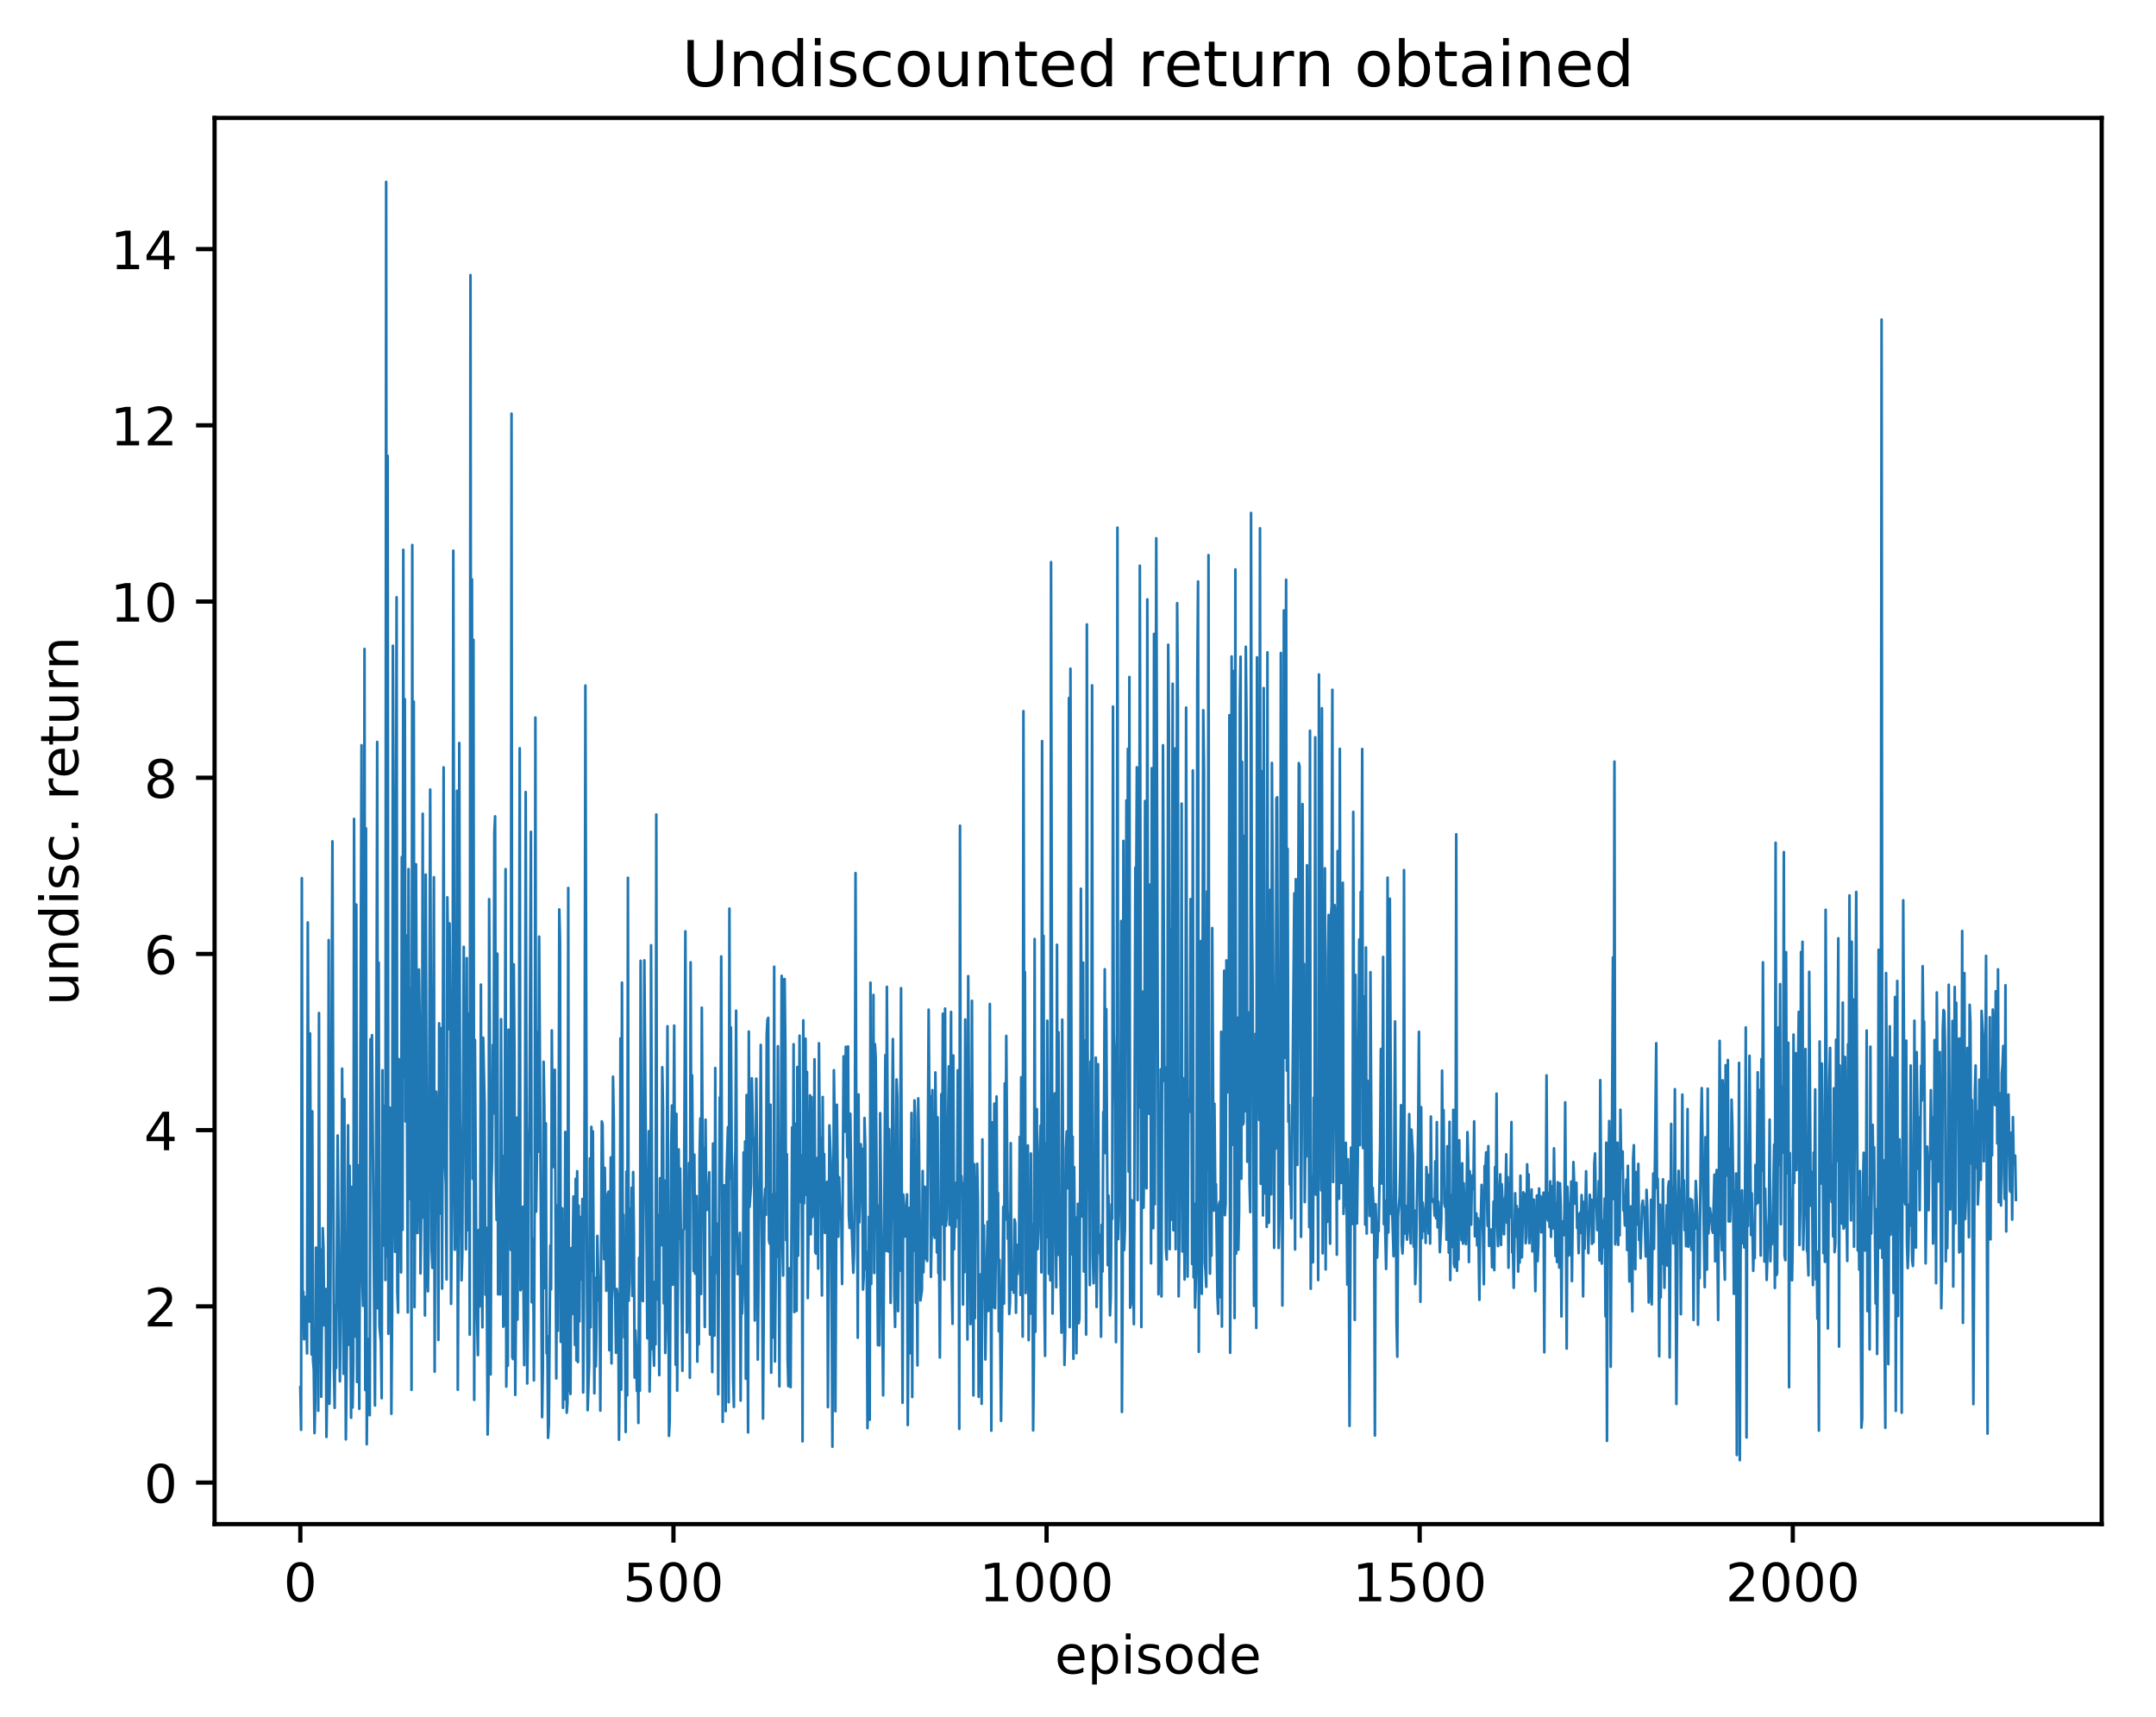 <?xml version="1.0" encoding="utf-8" standalone="no"?>
<!DOCTYPE svg PUBLIC "-//W3C//DTD SVG 1.1//EN"
  "http://www.w3.org/Graphics/SVG/1.1/DTD/svg11.dtd">
<!-- Created with matplotlib (http://matplotlib.org/) -->
<svg height="325pt" version="1.1" viewBox="0 0 408 325" width="408pt" xmlns="http://www.w3.org/2000/svg" xmlns:xlink="http://www.w3.org/1999/xlink">
 <defs>
  <style type="text/css">
*{stroke-linecap:butt;stroke-linejoin:round;}
  </style>
 </defs>
 <g id="figure_1">
  <g id="patch_1">
   <path d="M 0 325.986 
L 408.423 325.986 
L 408.423 0 
L 0 0 
z
" style="fill:#ffffff;"/>
  </g>
  <g id="axes_1">
   <g id="patch_2">
    <path d="M 40.603 288.43 
L 397.723 288.43 
L 397.723 22.318 
L 40.603 22.318 
z
" style="fill:#ffffff;"/>
   </g>
   <g id="matplotlib.axis_1">
    <g id="xtick_1">
     <g id="line2d_1">
      <defs>
       <path d="M 0 0 
L 0 3.5 
" id="m1cfd07c040" style="stroke:#000000;stroke-width:0.8;"/>
      </defs>
      <g>
       <use style="stroke:#000000;stroke-width:0.8;" x="56.836" xlink:href="#m1cfd07c040" y="288.43"/>
      </g>
     </g>
     <g id="text_1">
      <!-- 0 -->
      <defs>
       <path d="M 31.781 66.406 
Q 24.172 66.406 20.328 58.906 
Q 16.5 51.422 16.5 36.375 
Q 16.5 21.391 20.328 13.891 
Q 24.172 6.391 31.781 6.391 
Q 39.453 6.391 43.281 13.891 
Q 47.125 21.391 47.125 36.375 
Q 47.125 51.422 43.281 58.906 
Q 39.453 66.406 31.781 66.406 
z
M 31.781 74.219 
Q 44.047 74.219 50.516 64.516 
Q 56.984 54.828 56.984 36.375 
Q 56.984 17.969 50.516 8.266 
Q 44.047 -1.422 31.781 -1.422 
Q 19.531 -1.422 13.062 8.266 
Q 6.594 17.969 6.594 36.375 
Q 6.594 54.828 13.062 64.516 
Q 19.531 74.219 31.781 74.219 
z
" id="DejaVuSans-30"/>
      </defs>
      <g transform="translate(53.655 303.029)scale(0.1 -0.1)">
       <use xlink:href="#DejaVuSans-30"/>
      </g>
     </g>
    </g>
    <g id="xtick_2">
     <g id="line2d_2">
      <g>
       <use style="stroke:#000000;stroke-width:0.8;" x="127.444" xlink:href="#m1cfd07c040" y="288.43"/>
      </g>
     </g>
     <g id="text_2">
      <!-- 500 -->
      <defs>
       <path d="M 10.797 72.906 
L 49.516 72.906 
L 49.516 64.594 
L 19.828 64.594 
L 19.828 46.734 
Q 21.969 47.469 24.109 47.828 
Q 26.266 48.188 28.422 48.188 
Q 40.625 48.188 47.75 41.5 
Q 54.891 34.812 54.891 23.391 
Q 54.891 11.625 47.562 5.094 
Q 40.234 -1.422 26.906 -1.422 
Q 22.312 -1.422 17.547 -0.641 
Q 12.797 0.141 7.719 1.703 
L 7.719 11.625 
Q 12.109 9.234 16.797 8.062 
Q 21.484 6.891 26.703 6.891 
Q 35.156 6.891 40.078 11.328 
Q 45.016 15.766 45.016 23.391 
Q 45.016 31 40.078 35.438 
Q 35.156 39.891 26.703 39.891 
Q 22.75 39.891 18.812 39.016 
Q 14.891 38.141 10.797 36.281 
z
" id="DejaVuSans-35"/>
      </defs>
      <g transform="translate(117.9 303.029)scale(0.1 -0.1)">
       <use xlink:href="#DejaVuSans-35"/>
       <use x="63.623" xlink:href="#DejaVuSans-30"/>
       <use x="127.246" xlink:href="#DejaVuSans-30"/>
      </g>
     </g>
    </g>
    <g id="xtick_3">
     <g id="line2d_3">
      <g>
       <use style="stroke:#000000;stroke-width:0.8;" x="198.051" xlink:href="#m1cfd07c040" y="288.43"/>
      </g>
     </g>
     <g id="text_3">
      <!-- 1000 -->
      <defs>
       <path d="M 12.406 8.297 
L 28.516 8.297 
L 28.516 63.922 
L 10.984 60.406 
L 10.984 69.391 
L 28.422 72.906 
L 38.281 72.906 
L 38.281 8.297 
L 54.391 8.297 
L 54.391 0 
L 12.406 0 
z
" id="DejaVuSans-31"/>
      </defs>
      <g transform="translate(185.326 303.029)scale(0.1 -0.1)">
       <use xlink:href="#DejaVuSans-31"/>
       <use x="63.623" xlink:href="#DejaVuSans-30"/>
       <use x="127.246" xlink:href="#DejaVuSans-30"/>
       <use x="190.869" xlink:href="#DejaVuSans-30"/>
      </g>
     </g>
    </g>
    <g id="xtick_4">
     <g id="line2d_4">
      <g>
       <use style="stroke:#000000;stroke-width:0.8;" x="268.659" xlink:href="#m1cfd07c040" y="288.43"/>
      </g>
     </g>
     <g id="text_4">
      <!-- 1500 -->
      <g transform="translate(255.934 303.029)scale(0.1 -0.1)">
       <use xlink:href="#DejaVuSans-31"/>
       <use x="63.623" xlink:href="#DejaVuSans-35"/>
       <use x="127.246" xlink:href="#DejaVuSans-30"/>
       <use x="190.869" xlink:href="#DejaVuSans-30"/>
      </g>
     </g>
    </g>
    <g id="xtick_5">
     <g id="line2d_5">
      <g>
       <use style="stroke:#000000;stroke-width:0.8;" x="339.267" xlink:href="#m1cfd07c040" y="288.43"/>
      </g>
     </g>
     <g id="text_5">
      <!-- 2000 -->
      <defs>
       <path d="M 19.188 8.297 
L 53.609 8.297 
L 53.609 0 
L 7.328 0 
L 7.328 8.297 
Q 12.938 14.109 22.625 23.891 
Q 32.328 33.688 34.812 36.531 
Q 39.547 41.844 41.422 45.531 
Q 43.312 49.219 43.312 52.781 
Q 43.312 58.594 39.234 62.25 
Q 35.156 65.922 28.609 65.922 
Q 23.969 65.922 18.812 64.312 
Q 13.672 62.703 7.812 59.422 
L 7.812 69.391 
Q 13.766 71.781 18.938 73 
Q 24.125 74.219 28.422 74.219 
Q 39.75 74.219 46.484 68.547 
Q 53.219 62.891 53.219 53.422 
Q 53.219 48.922 51.531 44.891 
Q 49.859 40.875 45.406 35.406 
Q 44.188 33.984 37.641 27.219 
Q 31.109 20.453 19.188 8.297 
z
" id="DejaVuSans-32"/>
      </defs>
      <g transform="translate(326.542 303.029)scale(0.1 -0.1)">
       <use xlink:href="#DejaVuSans-32"/>
       <use x="63.623" xlink:href="#DejaVuSans-30"/>
       <use x="127.246" xlink:href="#DejaVuSans-30"/>
       <use x="190.869" xlink:href="#DejaVuSans-30"/>
      </g>
     </g>
    </g>
    <g id="text_6">
     <!-- episode -->
     <defs>
      <path d="M 56.203 29.594 
L 56.203 25.203 
L 14.891 25.203 
Q 15.484 15.922 20.484 11.062 
Q 25.484 6.203 34.422 6.203 
Q 39.594 6.203 44.453 7.469 
Q 49.312 8.734 54.109 11.281 
L 54.109 2.781 
Q 49.266 0.734 44.188 -0.344 
Q 39.109 -1.422 33.891 -1.422 
Q 20.797 -1.422 13.156 6.188 
Q 5.516 13.812 5.516 26.812 
Q 5.516 40.234 12.766 48.109 
Q 20.016 56 32.328 56 
Q 43.359 56 49.781 48.891 
Q 56.203 41.797 56.203 29.594 
z
M 47.219 32.234 
Q 47.125 39.594 43.094 43.984 
Q 39.062 48.391 32.422 48.391 
Q 24.906 48.391 20.391 44.141 
Q 15.875 39.891 15.188 32.172 
z
" id="DejaVuSans-65"/>
      <path d="M 18.109 8.203 
L 18.109 -20.797 
L 9.078 -20.797 
L 9.078 54.688 
L 18.109 54.688 
L 18.109 46.391 
Q 20.953 51.266 25.266 53.625 
Q 29.594 56 35.594 56 
Q 45.562 56 51.781 48.094 
Q 58.016 40.188 58.016 27.297 
Q 58.016 14.406 51.781 6.484 
Q 45.562 -1.422 35.594 -1.422 
Q 29.594 -1.422 25.266 0.953 
Q 20.953 3.328 18.109 8.203 
z
M 48.688 27.297 
Q 48.688 37.203 44.609 42.844 
Q 40.531 48.484 33.406 48.484 
Q 26.266 48.484 22.188 42.844 
Q 18.109 37.203 18.109 27.297 
Q 18.109 17.391 22.188 11.75 
Q 26.266 6.109 33.406 6.109 
Q 40.531 6.109 44.609 11.75 
Q 48.688 17.391 48.688 27.297 
z
" id="DejaVuSans-70"/>
      <path d="M 9.422 54.688 
L 18.406 54.688 
L 18.406 0 
L 9.422 0 
z
M 9.422 75.984 
L 18.406 75.984 
L 18.406 64.594 
L 9.422 64.594 
z
" id="DejaVuSans-69"/>
      <path d="M 44.281 53.078 
L 44.281 44.578 
Q 40.484 46.531 36.375 47.5 
Q 32.281 48.484 27.875 48.484 
Q 21.188 48.484 17.844 46.438 
Q 14.5 44.391 14.5 40.281 
Q 14.5 37.156 16.891 35.375 
Q 19.281 33.594 26.516 31.984 
L 29.594 31.297 
Q 39.156 29.25 43.188 25.516 
Q 47.219 21.781 47.219 15.094 
Q 47.219 7.469 41.188 3.016 
Q 35.156 -1.422 24.609 -1.422 
Q 20.219 -1.422 15.453 -0.562 
Q 10.688 0.297 5.422 2 
L 5.422 11.281 
Q 10.406 8.688 15.234 7.391 
Q 20.062 6.109 24.812 6.109 
Q 31.156 6.109 34.562 8.281 
Q 37.984 10.453 37.984 14.406 
Q 37.984 18.062 35.516 20.016 
Q 33.062 21.969 24.703 23.781 
L 21.578 24.516 
Q 13.234 26.266 9.516 29.906 
Q 5.812 33.547 5.812 39.891 
Q 5.812 47.609 11.281 51.797 
Q 16.75 56 26.812 56 
Q 31.781 56 36.172 55.266 
Q 40.578 54.547 44.281 53.078 
z
" id="DejaVuSans-73"/>
      <path d="M 30.609 48.391 
Q 23.391 48.391 19.188 42.75 
Q 14.984 37.109 14.984 27.297 
Q 14.984 17.484 19.156 11.844 
Q 23.344 6.203 30.609 6.203 
Q 37.797 6.203 41.984 11.859 
Q 46.188 17.531 46.188 27.297 
Q 46.188 37.016 41.984 42.703 
Q 37.797 48.391 30.609 48.391 
z
M 30.609 56 
Q 42.328 56 49.016 48.375 
Q 55.719 40.766 55.719 27.297 
Q 55.719 13.875 49.016 6.219 
Q 42.328 -1.422 30.609 -1.422 
Q 18.844 -1.422 12.172 6.219 
Q 5.516 13.875 5.516 27.297 
Q 5.516 40.766 12.172 48.375 
Q 18.844 56 30.609 56 
z
" id="DejaVuSans-6f"/>
      <path d="M 45.406 46.391 
L 45.406 75.984 
L 54.391 75.984 
L 54.391 0 
L 45.406 0 
L 45.406 8.203 
Q 42.578 3.328 38.25 0.953 
Q 33.938 -1.422 27.875 -1.422 
Q 17.969 -1.422 11.734 6.484 
Q 5.516 14.406 5.516 27.297 
Q 5.516 40.188 11.734 48.094 
Q 17.969 56 27.875 56 
Q 33.938 56 38.25 53.625 
Q 42.578 51.266 45.406 46.391 
z
M 14.797 27.297 
Q 14.797 17.391 18.875 11.75 
Q 22.953 6.109 30.078 6.109 
Q 37.203 6.109 41.297 11.75 
Q 45.406 17.391 45.406 27.297 
Q 45.406 37.203 41.297 42.844 
Q 37.203 48.484 30.078 48.484 
Q 22.953 48.484 18.875 42.844 
Q 14.797 37.203 14.797 27.297 
z
" id="DejaVuSans-64"/>
     </defs>
     <g transform="translate(199.608 316.707)scale(0.1 -0.1)">
      <use xlink:href="#DejaVuSans-65"/>
      <use x="61.523" xlink:href="#DejaVuSans-70"/>
      <use x="125" xlink:href="#DejaVuSans-69"/>
      <use x="152.783" xlink:href="#DejaVuSans-73"/>
      <use x="204.883" xlink:href="#DejaVuSans-6f"/>
      <use x="266.064" xlink:href="#DejaVuSans-64"/>
      <use x="329.541" xlink:href="#DejaVuSans-65"/>
     </g>
    </g>
   </g>
   <g id="matplotlib.axis_2">
    <g id="ytick_1">
     <g id="line2d_6">
      <defs>
       <path d="M 0 0 
L -3.5 0 
" id="m269fc527c3" style="stroke:#000000;stroke-width:0.8;"/>
      </defs>
      <g>
       <use style="stroke:#000000;stroke-width:0.8;" x="40.603" xlink:href="#m269fc527c3" y="280.567"/>
      </g>
     </g>
     <g id="text_7">
      <!-- 0 -->
      <g transform="translate(27.241 284.366)scale(0.1 -0.1)">
       <use xlink:href="#DejaVuSans-30"/>
      </g>
     </g>
    </g>
    <g id="ytick_2">
     <g id="line2d_7">
      <g>
       <use style="stroke:#000000;stroke-width:0.8;" x="40.603" xlink:href="#m269fc527c3" y="247.221"/>
      </g>
     </g>
     <g id="text_8">
      <!-- 2 -->
      <g transform="translate(27.241 251.02)scale(0.1 -0.1)">
       <use xlink:href="#DejaVuSans-32"/>
      </g>
     </g>
    </g>
    <g id="ytick_3">
     <g id="line2d_8">
      <g>
       <use style="stroke:#000000;stroke-width:0.8;" x="40.603" xlink:href="#m269fc527c3" y="213.875"/>
      </g>
     </g>
     <g id="text_9">
      <!-- 4 -->
      <defs>
       <path d="M 37.797 64.312 
L 12.891 25.391 
L 37.797 25.391 
z
M 35.203 72.906 
L 47.609 72.906 
L 47.609 25.391 
L 58.016 25.391 
L 58.016 17.188 
L 47.609 17.188 
L 47.609 0 
L 37.797 0 
L 37.797 17.188 
L 4.891 17.188 
L 4.891 26.703 
z
" id="DejaVuSans-34"/>
      </defs>
      <g transform="translate(27.241 217.674)scale(0.1 -0.1)">
       <use xlink:href="#DejaVuSans-34"/>
      </g>
     </g>
    </g>
    <g id="ytick_4">
     <g id="line2d_9">
      <g>
       <use style="stroke:#000000;stroke-width:0.8;" x="40.603" xlink:href="#m269fc527c3" y="180.529"/>
      </g>
     </g>
     <g id="text_10">
      <!-- 6 -->
      <defs>
       <path d="M 33.016 40.375 
Q 26.375 40.375 22.484 35.828 
Q 18.609 31.297 18.609 23.391 
Q 18.609 15.531 22.484 10.953 
Q 26.375 6.391 33.016 6.391 
Q 39.656 6.391 43.531 10.953 
Q 47.406 15.531 47.406 23.391 
Q 47.406 31.297 43.531 35.828 
Q 39.656 40.375 33.016 40.375 
z
M 52.594 71.297 
L 52.594 62.312 
Q 48.875 64.062 45.094 64.984 
Q 41.312 65.922 37.594 65.922 
Q 27.828 65.922 22.672 59.328 
Q 17.531 52.734 16.797 39.406 
Q 19.672 43.656 24.016 45.922 
Q 28.375 48.188 33.594 48.188 
Q 44.578 48.188 50.953 41.516 
Q 57.328 34.859 57.328 23.391 
Q 57.328 12.156 50.688 5.359 
Q 44.047 -1.422 33.016 -1.422 
Q 20.359 -1.422 13.672 8.266 
Q 6.984 17.969 6.984 36.375 
Q 6.984 53.656 15.188 63.938 
Q 23.391 74.219 37.203 74.219 
Q 40.922 74.219 44.703 73.484 
Q 48.484 72.75 52.594 71.297 
z
" id="DejaVuSans-36"/>
      </defs>
      <g transform="translate(27.241 184.328)scale(0.1 -0.1)">
       <use xlink:href="#DejaVuSans-36"/>
      </g>
     </g>
    </g>
    <g id="ytick_5">
     <g id="line2d_10">
      <g>
       <use style="stroke:#000000;stroke-width:0.8;" x="40.603" xlink:href="#m269fc527c3" y="147.183"/>
      </g>
     </g>
     <g id="text_11">
      <!-- 8 -->
      <defs>
       <path d="M 31.781 34.625 
Q 24.75 34.625 20.719 30.859 
Q 16.703 27.094 16.703 20.516 
Q 16.703 13.922 20.719 10.156 
Q 24.75 6.391 31.781 6.391 
Q 38.812 6.391 42.859 10.172 
Q 46.922 13.969 46.922 20.516 
Q 46.922 27.094 42.891 30.859 
Q 38.875 34.625 31.781 34.625 
z
M 21.922 38.812 
Q 15.578 40.375 12.031 44.719 
Q 8.5 49.078 8.5 55.328 
Q 8.5 64.062 14.719 69.141 
Q 20.953 74.219 31.781 74.219 
Q 42.672 74.219 48.875 69.141 
Q 55.078 64.062 55.078 55.328 
Q 55.078 49.078 51.531 44.719 
Q 48 40.375 41.703 38.812 
Q 48.828 37.156 52.797 32.312 
Q 56.781 27.484 56.781 20.516 
Q 56.781 9.906 50.312 4.234 
Q 43.844 -1.422 31.781 -1.422 
Q 19.734 -1.422 13.25 4.234 
Q 6.781 9.906 6.781 20.516 
Q 6.781 27.484 10.781 32.312 
Q 14.797 37.156 21.922 38.812 
z
M 18.312 54.391 
Q 18.312 48.734 21.844 45.562 
Q 25.391 42.391 31.781 42.391 
Q 38.141 42.391 41.719 45.562 
Q 45.312 48.734 45.312 54.391 
Q 45.312 60.062 41.719 63.234 
Q 38.141 66.406 31.781 66.406 
Q 25.391 66.406 21.844 63.234 
Q 18.312 60.062 18.312 54.391 
z
" id="DejaVuSans-38"/>
      </defs>
      <g transform="translate(27.241 150.982)scale(0.1 -0.1)">
       <use xlink:href="#DejaVuSans-38"/>
      </g>
     </g>
    </g>
    <g id="ytick_6">
     <g id="line2d_11">
      <g>
       <use style="stroke:#000000;stroke-width:0.8;" x="40.603" xlink:href="#m269fc527c3" y="113.837"/>
      </g>
     </g>
     <g id="text_12">
      <!-- 10 -->
      <g transform="translate(20.878 117.636)scale(0.1 -0.1)">
       <use xlink:href="#DejaVuSans-31"/>
       <use x="63.623" xlink:href="#DejaVuSans-30"/>
      </g>
     </g>
    </g>
    <g id="ytick_7">
     <g id="line2d_12">
      <g>
       <use style="stroke:#000000;stroke-width:0.8;" x="40.603" xlink:href="#m269fc527c3" y="80.491"/>
      </g>
     </g>
     <g id="text_13">
      <!-- 12 -->
      <g transform="translate(20.878 84.29)scale(0.1 -0.1)">
       <use xlink:href="#DejaVuSans-31"/>
       <use x="63.623" xlink:href="#DejaVuSans-32"/>
      </g>
     </g>
    </g>
    <g id="ytick_8">
     <g id="line2d_13">
      <g>
       <use style="stroke:#000000;stroke-width:0.8;" x="40.603" xlink:href="#m269fc527c3" y="47.145"/>
      </g>
     </g>
     <g id="text_14">
      <!-- 14 -->
      <g transform="translate(20.878 50.944)scale(0.1 -0.1)">
       <use xlink:href="#DejaVuSans-31"/>
       <use x="63.623" xlink:href="#DejaVuSans-34"/>
      </g>
     </g>
    </g>
    <g id="text_15">
     <!-- undisc. return -->
     <defs>
      <path d="M 8.5 21.578 
L 8.5 54.688 
L 17.484 54.688 
L 17.484 21.922 
Q 17.484 14.156 20.5 10.266 
Q 23.531 6.391 29.594 6.391 
Q 36.859 6.391 41.078 11.031 
Q 45.312 15.672 45.312 23.688 
L 45.312 54.688 
L 54.297 54.688 
L 54.297 0 
L 45.312 0 
L 45.312 8.406 
Q 42.047 3.422 37.719 1 
Q 33.406 -1.422 27.688 -1.422 
Q 18.266 -1.422 13.375 4.438 
Q 8.5 10.297 8.5 21.578 
z
M 31.109 56 
z
" id="DejaVuSans-75"/>
      <path d="M 54.891 33.016 
L 54.891 0 
L 45.906 0 
L 45.906 32.719 
Q 45.906 40.484 42.875 44.328 
Q 39.844 48.188 33.797 48.188 
Q 26.516 48.188 22.312 43.547 
Q 18.109 38.922 18.109 30.906 
L 18.109 0 
L 9.078 0 
L 9.078 54.688 
L 18.109 54.688 
L 18.109 46.188 
Q 21.344 51.125 25.703 53.562 
Q 30.078 56 35.797 56 
Q 45.219 56 50.047 50.172 
Q 54.891 44.344 54.891 33.016 
z
" id="DejaVuSans-6e"/>
      <path d="M 48.781 52.594 
L 48.781 44.188 
Q 44.969 46.297 41.141 47.344 
Q 37.312 48.391 33.406 48.391 
Q 24.656 48.391 19.812 42.844 
Q 14.984 37.312 14.984 27.297 
Q 14.984 17.281 19.812 11.734 
Q 24.656 6.203 33.406 6.203 
Q 37.312 6.203 41.141 7.25 
Q 44.969 8.297 48.781 10.406 
L 48.781 2.094 
Q 45.016 0.344 40.984 -0.531 
Q 36.969 -1.422 32.422 -1.422 
Q 20.062 -1.422 12.781 6.344 
Q 5.516 14.109 5.516 27.297 
Q 5.516 40.672 12.859 48.328 
Q 20.219 56 33.016 56 
Q 37.156 56 41.109 55.141 
Q 45.062 54.297 48.781 52.594 
z
" id="DejaVuSans-63"/>
      <path d="M 10.688 12.406 
L 21 12.406 
L 21 0 
L 10.688 0 
z
" id="DejaVuSans-2e"/>
      <path id="DejaVuSans-20"/>
      <path d="M 41.109 46.297 
Q 39.594 47.172 37.812 47.578 
Q 36.031 48 33.891 48 
Q 26.266 48 22.188 43.047 
Q 18.109 38.094 18.109 28.812 
L 18.109 0 
L 9.078 0 
L 9.078 54.688 
L 18.109 54.688 
L 18.109 46.188 
Q 20.953 51.172 25.484 53.578 
Q 30.031 56 36.531 56 
Q 37.453 56 38.578 55.875 
Q 39.703 55.766 41.062 55.516 
z
" id="DejaVuSans-72"/>
      <path d="M 18.312 70.219 
L 18.312 54.688 
L 36.812 54.688 
L 36.812 47.703 
L 18.312 47.703 
L 18.312 18.016 
Q 18.312 11.328 20.141 9.422 
Q 21.969 7.516 27.594 7.516 
L 36.812 7.516 
L 36.812 0 
L 27.594 0 
Q 17.188 0 13.234 3.875 
Q 9.281 7.766 9.281 18.016 
L 9.281 47.703 
L 2.688 47.703 
L 2.688 54.688 
L 9.281 54.688 
L 9.281 70.219 
z
" id="DejaVuSans-74"/>
     </defs>
     <g transform="translate(14.798 190.29)rotate(-90)scale(0.1 -0.1)">
      <use xlink:href="#DejaVuSans-75"/>
      <use x="63.379" xlink:href="#DejaVuSans-6e"/>
      <use x="126.758" xlink:href="#DejaVuSans-64"/>
      <use x="190.234" xlink:href="#DejaVuSans-69"/>
      <use x="218.018" xlink:href="#DejaVuSans-73"/>
      <use x="270.117" xlink:href="#DejaVuSans-63"/>
      <use x="325.098" xlink:href="#DejaVuSans-2e"/>
      <use x="356.885" xlink:href="#DejaVuSans-20"/>
      <use x="388.672" xlink:href="#DejaVuSans-72"/>
      <use x="429.754" xlink:href="#DejaVuSans-65"/>
      <use x="491.277" xlink:href="#DejaVuSans-74"/>
      <use x="530.486" xlink:href="#DejaVuSans-75"/>
      <use x="593.865" xlink:href="#DejaVuSans-72"/>
      <use x="634.963" xlink:href="#DejaVuSans-6e"/>
     </g>
    </g>
   </g>
   <g id="line2d_14">
    <path clip-path="url(#pc1ff182481)" d="M 56.836 262.523 
L 56.977 270.592 
L 57.118 166.182 
L 57.259 244.232 
L 57.401 244.523 
L 57.542 253.462 
L 57.824 245.44 
L 57.966 248.027 
L 58.107 256.135 
L 58.248 174.57 
L 58.53 250.1 
L 58.672 195.569 
L 58.954 256.317 
L 59.095 210.314 
L 59.237 257.394 
L 59.378 259.23 
L 59.519 271.202 
L 59.66 265.002 
L 59.801 236.101 
L 59.943 258.814 
L 60.084 237.46 
L 60.225 266.976 
L 60.366 191.704 
L 60.507 257.904 
L 60.649 236.449 
L 60.79 264.332 
L 61.072 232.412 
L 61.214 236.072 
L 61.355 250.81 
L 61.637 243.923 
L 61.778 271.938 
L 61.92 261.175 
L 62.061 264.026 
L 62.202 177.907 
L 62.343 265.653 
L 62.484 255.574 
L 62.908 159.21 
L 63.191 258.978 
L 63.332 266.433 
L 63.473 246.952 
L 63.614 258.893 
L 63.897 214.881 
L 64.32 261.41 
L 64.603 237.739 
L 64.744 202.231 
L 65.026 259.985 
L 65.168 207.995 
L 65.45 272.393 
L 65.732 246.129 
L 65.874 212.953 
L 66.015 254.482 
L 66.156 220.615 
L 66.439 268.301 
L 66.58 224.604 
L 66.721 266.368 
L 66.862 257.585 
L 67.003 154.96 
L 67.286 252.949 
L 67.427 171.184 
L 67.568 261.536 
L 67.709 261.206 
L 67.851 220.547 
L 67.992 266.603 
L 68.416 141.027 
L 68.557 242.104 
L 68.698 247.117 
L 68.839 239.984 
L 68.98 122.807 
L 69.122 263.055 
L 69.263 156.779 
L 69.404 273.312 
L 69.545 257.472 
L 69.686 267.26 
L 69.828 253.348 
L 69.969 267.827 
L 70.11 196.668 
L 70.251 214.944 
L 70.393 195.898 
L 70.957 265.982 
L 71.24 200.438 
L 71.381 140.401 
L 71.522 247.597 
L 71.663 182.156 
L 71.805 250.943 
L 72.087 253.993 
L 72.228 264.6 
L 72.37 202.534 
L 72.511 235.722 
L 72.793 209.234 
L 72.934 242.244 
L 73.076 34.414 
L 73.217 237.784 
L 73.358 86.269 
L 73.499 252.418 
L 73.641 211.997 
L 73.782 209.61 
L 73.923 209.794 
L 74.064 267.555 
L 74.205 248.199 
L 74.347 122.196 
L 74.488 155.717 
L 74.629 227.728 
L 74.77 236.893 
L 75.053 113.025 
L 75.194 244.447 
L 75.335 248.406 
L 75.476 200.418 
L 75.618 203.172 
L 75.9 240.794 
L 76.041 162.18 
L 76.182 232.729 
L 76.324 104.039 
L 76.465 203.707 
L 76.606 132.32 
L 76.747 212.222 
L 76.888 177.023 
L 77.171 248.364 
L 77.312 164.472 
L 77.595 226.903 
L 77.736 187.062 
L 77.877 263.023 
L 78.018 103.132 
L 78.159 234.448 
L 78.301 132.774 
L 78.442 247.375 
L 78.583 221.799 
L 78.724 163.562 
L 79.007 233.345 
L 79.148 223.954 
L 79.289 183.468 
L 79.43 193.828 
L 79.572 240.998 
L 79.854 218.964 
L 79.995 153.995 
L 80.136 230.433 
L 80.278 219.224 
L 80.419 248.949 
L 80.56 165.503 
L 80.842 242.265 
L 80.984 244.376 
L 81.125 234.179 
L 81.407 149.417 
L 81.69 236.621 
L 81.831 239.936 
L 82.113 166.012 
L 82.255 259.578 
L 82.396 214.365 
L 82.537 206.589 
L 82.678 213.109 
L 82.82 225.208 
L 82.961 253.588 
L 83.102 193.662 
L 83.243 229.659 
L 83.384 226.836 
L 83.526 194.562 
L 83.667 243.857 
L 83.949 145.21 
L 84.09 217.152 
L 84.373 224.371 
L 84.514 242.132 
L 84.655 169.816 
L 84.938 194.75 
L 85.079 174.746 
L 85.22 193.005 
L 85.361 246.749 
L 85.644 217.648 
L 85.785 104.217 
L 86.067 236.507 
L 86.209 234.025 
L 86.35 220.917 
L 86.491 149.657 
L 86.632 263.01 
L 86.774 231.793 
L 86.915 140.604 
L 87.056 211.407 
L 87.197 222.269 
L 87.338 242.302 
L 87.48 237.553 
L 87.762 179.18 
L 87.903 213.769 
L 88.044 213.31 
L 88.186 236.432 
L 88.327 181.312 
L 88.468 226.001 
L 88.609 232.817 
L 88.751 191.812 
L 88.892 252.57 
L 89.033 52.06 
L 89.174 194.523 
L 89.315 109.632 
L 89.457 223.101 
L 89.598 121.086 
L 89.739 264.917 
L 89.88 196.806 
L 90.163 244.295 
L 90.445 256.451 
L 90.586 232.764 
L 90.728 247.246 
L 90.869 233.7 
L 91.01 186.327 
L 91.151 239.933 
L 91.292 251.186 
L 91.434 196.383 
L 91.716 209.228 
L 91.857 245.026 
L 91.999 232.321 
L 92.14 245.735 
L 92.281 271.476 
L 92.422 263.184 
L 92.563 170.155 
L 92.705 197.755 
L 92.846 260.106 
L 92.987 224.372 
L 93.128 219.658 
L 93.269 197.758 
L 93.411 210.718 
L 93.552 157.579 
L 93.693 154.487 
L 93.834 221.294 
L 93.976 230.853 
L 94.117 180.478 
L 94.258 244.95 
L 94.399 240.579 
L 94.54 226.37 
L 94.682 244.963 
L 94.823 192.873 
L 94.964 234.23 
L 95.105 218.766 
L 95.246 251.065 
L 95.388 250.175 
L 95.67 164.474 
L 95.811 262.404 
L 95.953 244.952 
L 96.094 258.453 
L 96.235 194.853 
L 96.376 213.993 
L 96.517 215.637 
L 96.659 236.534 
L 96.8 78.282 
L 96.941 256.809 
L 97.082 257.193 
L 97.223 182.498 
L 97.365 199.566 
L 97.506 263.974 
L 97.647 246.42 
L 97.788 211.514 
L 97.93 249.72 
L 98.212 206.15 
L 98.353 141.599 
L 98.494 244.171 
L 98.636 241.541 
L 98.777 243.833 
L 98.918 228.371 
L 99.201 258.337 
L 99.342 222.016 
L 99.483 149.887 
L 99.765 261.819 
L 99.907 250.998 
L 100.048 218.804 
L 100.189 212.805 
L 100.471 157.409 
L 100.613 246.448 
L 100.754 235.658 
L 100.895 234.426 
L 101.036 261.235 
L 101.178 226.674 
L 101.319 135.792 
L 101.46 229.281 
L 101.601 219.439 
L 101.742 195.318 
L 101.884 217.946 
L 102.025 177.243 
L 102.59 268.191 
L 102.731 258.733 
L 102.872 200.924 
L 103.013 209.679 
L 103.155 243.767 
L 103.296 212.578 
L 103.437 256.107 
L 103.578 252.867 
L 103.719 272.1 
L 103.861 269.699 
L 104.143 235.708 
L 104.284 243.998 
L 104.425 194.987 
L 104.567 213.646 
L 104.708 206.282 
L 104.849 220.892 
L 104.99 202.438 
L 105.273 260.861 
L 105.414 228.14 
L 105.555 251.84 
L 105.696 229.036 
L 105.838 172.096 
L 105.979 178.009 
L 106.12 253.941 
L 106.403 228.669 
L 106.544 266.432 
L 106.685 244.58 
L 106.826 264.832 
L 106.967 214.203 
L 107.25 267.351 
L 107.391 265.452 
L 107.532 168.032 
L 107.673 263.199 
L 107.815 255.203 
L 107.956 263.803 
L 108.097 236.187 
L 108.238 248.71 
L 108.521 226.431 
L 108.803 254.521 
L 108.944 223.081 
L 109.086 257.445 
L 109.227 221.645 
L 109.368 257.773 
L 109.509 228.137 
L 109.65 250.061 
L 109.792 230.301 
L 109.933 242.122 
L 110.074 240.296 
L 110.215 226.894 
L 110.357 263.524 
L 110.498 246.344 
L 110.639 207.173 
L 110.78 129.732 
L 111.063 238.197 
L 111.204 266.87 
L 111.486 258.24 
L 111.627 219.226 
L 111.769 251.162 
L 111.91 213.244 
L 112.051 240.543 
L 112.192 214.091 
L 112.475 263.68 
L 112.616 241.843 
L 112.757 258.59 
L 112.898 250.535 
L 113.04 233.892 
L 113.322 246.114 
L 113.463 241.679 
L 113.605 266.95 
L 113.887 212.207 
L 114.028 212.782 
L 114.311 238.295 
L 114.452 221.013 
L 114.734 244.287 
L 115.017 226.015 
L 115.158 225.507 
L 115.299 255.521 
L 115.582 219.027 
L 115.723 258.015 
L 116.005 203.755 
L 116.146 211.819 
L 116.288 243.724 
L 116.429 245.975 
L 116.57 255.999 
L 116.711 243.918 
L 116.994 246.564 
L 117.135 272.459 
L 117.276 259.582 
L 117.417 196.495 
L 117.559 262.975 
L 117.7 185.954 
L 117.841 232.619 
L 117.982 229.871 
L 118.123 253.096 
L 118.265 246.972 
L 118.406 270.989 
L 118.547 221.712 
L 118.688 264.058 
L 118.829 166.108 
L 118.971 246.175 
L 119.112 242.8 
L 119.253 228.745 
L 119.394 239.019 
L 119.536 224.781 
L 119.677 245.239 
L 119.818 221.799 
L 119.959 233.714 
L 120.1 260.699 
L 120.242 251.793 
L 120.383 255.068 
L 120.524 263.232 
L 120.665 256.469 
L 120.806 269.287 
L 120.948 238.009 
L 121.089 263.184 
L 121.23 181.819 
L 121.513 244.91 
L 121.654 246.236 
L 121.795 226.977 
L 121.936 181.739 
L 122.501 253.266 
L 122.642 247.792 
L 122.784 214.068 
L 122.925 263.325 
L 123.066 255.036 
L 123.207 178.883 
L 123.49 255.314 
L 123.631 253.627 
L 123.772 258.449 
L 123.913 242.562 
L 124.054 254.401 
L 124.196 154.14 
L 124.337 245.903 
L 124.478 229.915 
L 124.619 240.629 
L 124.761 260.236 
L 124.902 222.965 
L 125.043 224.673 
L 125.184 235.624 
L 125.325 201.966 
L 125.467 209.836 
L 125.608 246.667 
L 125.749 223.404 
L 125.89 256.044 
L 126.031 250.986 
L 126.314 194.209 
L 126.596 271.733 
L 126.738 268.778 
L 127.02 216.963 
L 127.161 209.212 
L 127.302 243.129 
L 127.585 194.089 
L 127.867 258.267 
L 128.008 210.781 
L 128.15 263.174 
L 128.432 217.506 
L 128.573 234.453 
L 128.715 221.147 
L 129.138 259.422 
L 129.279 232.966 
L 129.421 232.512 
L 129.703 176.245 
L 129.986 252.156 
L 130.268 236.05 
L 130.409 220.088 
L 130.55 260.731 
L 130.692 182.1 
L 130.833 222.402 
L 130.974 203.511 
L 131.256 240.544 
L 131.398 218.505 
L 131.539 241.026 
L 131.68 237.391 
L 131.821 226.345 
L 131.963 257.69 
L 132.104 231.989 
L 132.245 254.401 
L 132.386 218.988 
L 132.527 211.646 
L 132.669 244.886 
L 132.81 190.687 
L 132.951 216.78 
L 133.092 218.443 
L 133.375 251.119 
L 133.516 211.891 
L 133.657 227.493 
L 133.798 228.961 
L 133.94 224.22 
L 134.081 225.453 
L 134.222 221.836 
L 134.363 252.559 
L 134.646 237.93 
L 134.787 259.66 
L 134.928 216.403 
L 135.069 222.124 
L 135.21 252.751 
L 135.352 202.112 
L 135.493 240.917 
L 135.634 239.164 
L 135.775 231.596 
L 135.917 263.85 
L 136.199 207.686 
L 136.34 212.714 
L 136.481 180.996 
L 136.764 269.086 
L 136.905 229.549 
L 137.046 224.309 
L 137.187 226.297 
L 137.329 267.06 
L 137.47 223.175 
L 137.752 213.297 
L 137.894 265.363 
L 138.035 171.942 
L 138.176 222.951 
L 138.317 194.432 
L 138.741 260.962 
L 138.882 266.256 
L 139.023 220.982 
L 139.165 217.82 
L 139.306 191.261 
L 139.447 233.31 
L 139.588 241.135 
L 139.729 239.827 
L 140.012 233.3 
L 140.153 265.057 
L 140.294 239.577 
L 140.435 248.573 
L 140.577 245.022 
L 140.718 218.104 
L 140.859 231.807 
L 141 216.012 
L 141.142 260.924 
L 141.283 207.228 
L 141.565 271.075 
L 141.706 195.219 
L 141.848 228.393 
L 142.13 224.132 
L 142.271 204.061 
L 142.554 216.645 
L 142.695 215.429 
L 142.836 249.898 
L 143.119 204.127 
L 143.26 218.185 
L 143.401 257.296 
L 143.683 227.112 
L 143.825 221.597 
L 143.966 197.742 
L 144.389 268.472 
L 144.672 227.088 
L 144.813 224.937 
L 144.954 229.906 
L 145.096 195.803 
L 145.237 192.966 
L 145.378 192.611 
L 145.519 234.66 
L 145.66 235.366 
L 145.802 209.063 
L 145.943 259.783 
L 146.084 226.037 
L 146.367 253.106 
L 146.508 182.943 
L 146.649 257.65 
L 146.931 225.884 
L 147.073 237.823 
L 147.214 197.982 
L 147.496 262.357 
L 147.637 218.935 
L 147.779 220.625 
L 147.92 184.677 
L 148.061 235.203 
L 148.202 241.398 
L 148.344 185.3 
L 148.485 185.282 
L 148.626 198.832 
L 148.767 234.706 
L 148.908 218.445 
L 149.05 257.166 
L 149.191 262.324 
L 149.332 240.026 
L 149.473 244.917 
L 149.614 262.508 
L 149.897 213.353 
L 150.038 232.142 
L 150.179 197.608 
L 150.321 248.306 
L 150.603 212.635 
L 150.744 248.076 
L 150.885 201.918 
L 151.027 237.64 
L 151.168 224.909 
L 151.309 195.996 
L 151.45 227.476 
L 151.591 218.936 
L 151.733 218.648 
L 151.874 272.775 
L 152.015 193.097 
L 152.156 227.726 
L 152.298 217.285 
L 152.439 196.566 
L 152.58 226.12 
L 152.721 202.855 
L 152.862 245.656 
L 153.286 207.272 
L 153.427 233.586 
L 153.569 207.612 
L 153.71 230.328 
L 153.851 226.528 
L 153.992 229.743 
L 154.133 200.465 
L 154.275 236.897 
L 154.416 237.245 
L 154.557 219.356 
L 154.698 219.114 
L 154.839 240.082 
L 154.981 197.43 
L 155.122 215.601 
L 155.263 215.312 
L 155.546 245.16 
L 155.687 207.593 
L 155.828 231.693 
L 155.969 218.392 
L 156.11 233.327 
L 156.252 224.251 
L 156.393 224.853 
L 156.534 223.639 
L 156.675 266.297 
L 156.958 212.968 
L 157.24 220.348 
L 157.523 273.791 
L 157.805 202.528 
L 157.946 211.598 
L 158.087 267.069 
L 158.37 209.07 
L 158.652 234.025 
L 158.793 222.79 
L 158.935 228.378 
L 159.217 230.876 
L 159.358 243 
L 159.641 199.91 
L 159.782 214.195 
L 160.064 198.1 
L 160.347 218.991 
L 160.488 198.035 
L 160.629 229.935 
L 160.77 232.375 
L 160.912 210.768 
L 161.194 232.749 
L 161.477 240.857 
L 161.618 237.15 
L 161.759 224.4 
L 161.9 165.221 
L 162.041 212.134 
L 162.183 221.085 
L 162.324 253.16 
L 162.465 207.118 
L 162.606 231.333 
L 162.748 226.7 
L 162.889 216.533 
L 163.03 221.287 
L 163.171 217.412 
L 163.312 244.042 
L 163.454 241.568 
L 163.595 211.572 
L 163.736 216.726 
L 163.877 240.232 
L 164.018 236.917 
L 164.16 270.267 
L 164.301 261.902 
L 164.442 230.271 
L 164.583 268.687 
L 164.725 185.962 
L 164.866 243.007 
L 165.007 216.801 
L 165.148 228.503 
L 165.289 188.281 
L 165.431 240.915 
L 165.572 197.606 
L 165.713 200.073 
L 166.137 254.559 
L 166.278 228.169 
L 166.419 254.596 
L 166.56 210.655 
L 167.125 264.068 
L 167.408 218.883 
L 167.549 199.674 
L 167.69 236.728 
L 167.831 186.746 
L 168.114 236.848 
L 168.255 213.68 
L 168.537 246.571 
L 168.961 196.628 
L 169.102 212.605 
L 169.243 244.789 
L 169.385 251.109 
L 169.526 237.41 
L 169.667 204.278 
L 169.808 207.705 
L 169.95 248.135 
L 170.091 235.824 
L 170.232 240.492 
L 170.514 186.996 
L 170.797 265.471 
L 170.938 226.058 
L 171.079 228.015 
L 171.22 234.024 
L 171.362 233.548 
L 171.503 231.767 
L 171.644 226.025 
L 171.785 269.676 
L 172.068 228.586 
L 172.209 256.077 
L 172.491 210.618 
L 172.633 264.379 
L 172.774 215.717 
L 172.915 236.727 
L 173.056 208.235 
L 173.197 211.402 
L 173.339 246.568 
L 173.48 236.018 
L 173.621 258.398 
L 173.762 207.863 
L 173.904 216.157 
L 174.186 246.087 
L 174.468 244.059 
L 174.61 221.609 
L 174.751 240.776 
L 175.033 224.594 
L 175.174 238.179 
L 175.316 231.099 
L 175.457 238.63 
L 175.739 191.074 
L 175.881 210.153 
L 176.022 207.419 
L 176.163 241.638 
L 176.304 233.711 
L 176.445 206.291 
L 176.587 233.748 
L 176.728 219.957 
L 176.869 234.243 
L 177.01 202.948 
L 177.151 213.776 
L 177.293 237.015 
L 177.434 211.447 
L 177.575 240.915 
L 177.716 237.919 
L 177.858 256.901 
L 178.14 207.058 
L 178.281 231.699 
L 178.422 191.839 
L 178.705 242.172 
L 178.846 190.86 
L 178.987 232.002 
L 179.129 230.501 
L 179.27 222.165 
L 179.552 201.81 
L 179.693 231.804 
L 179.976 191.499 
L 180.117 241.9 
L 180.258 250.531 
L 180.399 199.74 
L 180.541 236.44 
L 180.682 226.585 
L 180.823 232.21 
L 180.964 223.804 
L 181.106 230.472 
L 181.247 202.55 
L 181.388 204.493 
L 181.529 270.411 
L 181.67 156.258 
L 181.812 225.353 
L 181.953 222.533 
L 182.094 225.871 
L 182.235 246.887 
L 182.376 223.942 
L 182.518 240.766 
L 182.659 192.935 
L 182.8 216.049 
L 182.941 210.407 
L 183.083 253.495 
L 183.224 184.728 
L 183.647 250.582 
L 183.789 241.832 
L 183.93 189.395 
L 184.212 264.075 
L 184.353 220.308 
L 184.495 249.461 
L 184.636 222.638 
L 184.777 230.624 
L 184.918 220.236 
L 185.06 227.111 
L 185.201 264.344 
L 185.483 241.18 
L 185.624 244.392 
L 185.766 265.666 
L 185.907 215.623 
L 186.048 245.628 
L 186.189 231.89 
L 186.472 257.274 
L 186.754 238.833 
L 186.895 231.199 
L 187.037 248.096 
L 187.178 236.671 
L 187.319 189.99 
L 187.601 270.746 
L 187.743 212.398 
L 187.884 247.375 
L 188.025 237.118 
L 188.166 208.856 
L 188.308 247.563 
L 188.449 237.183 
L 188.59 207.499 
L 188.731 231.49 
L 188.872 225.747 
L 189.014 251.947 
L 189.155 238.422 
L 189.437 268.888 
L 189.861 228.376 
L 190.002 246.702 
L 190.143 205.011 
L 190.285 230.792 
L 190.426 196.033 
L 190.708 234.446 
L 190.849 229.73 
L 190.991 248.666 
L 191.132 246.378 
L 191.273 216.338 
L 191.414 244.055 
L 191.697 239.021 
L 191.838 244.635 
L 191.979 230.774 
L 192.12 231.446 
L 192.262 248.433 
L 192.403 235.563 
L 192.544 241.126 
L 192.685 237.521 
L 192.826 237.02 
L 192.968 215.147 
L 193.109 245.056 
L 193.25 203.863 
L 193.533 252.955 
L 193.674 134.578 
L 193.815 195.797 
L 193.956 183.948 
L 194.097 244.709 
L 194.239 237.918 
L 194.38 241.938 
L 194.521 216.771 
L 194.662 253.619 
L 194.803 238.71 
L 194.945 248.634 
L 195.086 218.291 
L 195.227 242.331 
L 195.368 231.691 
L 195.51 270.686 
L 195.651 257.793 
L 195.792 177.693 
L 195.933 252.029 
L 196.216 209.89 
L 196.357 236.39 
L 196.498 233.237 
L 196.78 217.192 
L 196.922 212.988 
L 197.063 240.796 
L 197.204 140.241 
L 197.345 221.735 
L 197.487 177.108 
L 197.628 245.432 
L 197.769 256.595 
L 197.91 216.392 
L 198.051 234.124 
L 198.193 193.16 
L 198.475 241.062 
L 198.616 209.177 
L 198.757 242.297 
L 198.899 106.373 
L 199.181 248.583 
L 199.605 206.927 
L 199.887 243.612 
L 200.028 178.791 
L 200.17 237.491 
L 200.311 195.355 
L 200.452 231.376 
L 200.593 236.015 
L 200.876 252.199 
L 201.017 192.959 
L 201.299 238.955 
L 201.441 258.31 
L 201.582 251.965 
L 201.723 217.426 
L 201.864 214.122 
L 202.005 224.869 
L 202.147 224.182 
L 202.288 132.096 
L 202.429 251.148 
L 202.57 126.54 
L 202.853 237.408 
L 202.994 215.116 
L 203.135 257.146 
L 203.276 220.876 
L 203.418 237.944 
L 203.559 230.397 
L 203.7 256.097 
L 203.982 227.803 
L 204.124 250.417 
L 204.265 249.554 
L 204.406 225.005 
L 204.547 168.179 
L 204.83 230.229 
L 204.971 182.169 
L 205.112 240.624 
L 205.253 196.907 
L 205.536 252.557 
L 205.677 118.166 
L 205.818 198.418 
L 206.242 243.194 
L 206.383 200.875 
L 206.524 223.919 
L 206.666 129.691 
L 206.807 237.537 
L 206.948 242.85 
L 207.23 228.933 
L 207.372 200.149 
L 207.513 247.339 
L 207.654 233.527 
L 207.795 201.388 
L 207.936 237.074 
L 208.078 233.635 
L 208.219 238.256 
L 208.36 252.967 
L 208.501 231.794 
L 208.643 240.622 
L 208.784 210.441 
L 208.925 211.381 
L 209.066 183.425 
L 209.207 218.212 
L 209.349 190.96 
L 209.631 239.419 
L 209.772 226.268 
L 210.055 248.929 
L 210.196 245.35 
L 210.337 227.923 
L 210.478 230.666 
L 210.62 133.707 
L 210.761 195.691 
L 210.902 199.679 
L 211.043 209.402 
L 211.184 253.997 
L 211.326 222.065 
L 211.467 99.847 
L 211.608 234.498 
L 211.749 229.542 
L 211.891 216.762 
L 212.032 217.483 
L 212.173 174.289 
L 212.314 267.209 
L 212.455 241.244 
L 212.597 159.133 
L 212.738 236.557 
L 212.879 232.479 
L 213.02 205.529 
L 213.161 151.48 
L 213.303 189.745 
L 213.444 141.71 
L 213.585 221.726 
L 213.726 128.107 
L 213.868 247.467 
L 214.009 246.832 
L 214.15 227.123 
L 214.291 229.462 
L 214.574 250.6 
L 214.856 164.184 
L 214.997 173.723 
L 215.138 145.198 
L 215.28 227.116 
L 215.421 179.295 
L 215.562 209.584 
L 215.703 107.05 
L 215.986 251.141 
L 216.127 196.247 
L 216.268 187.663 
L 216.409 228.545 
L 216.551 215.795 
L 216.692 151.589 
L 216.833 222.507 
L 216.974 224.88 
L 217.115 113.427 
L 217.257 197.585 
L 217.398 210.765 
L 217.539 203.737 
L 217.68 167.38 
L 217.822 239.08 
L 217.963 145.37 
L 218.245 232.43 
L 218.386 119.952 
L 218.528 227.898 
L 218.81 101.861 
L 219.234 244.935 
L 219.375 232.817 
L 219.516 235.394 
L 219.657 202.37 
L 219.799 245.345 
L 220.081 141.03 
L 220.363 204.619 
L 220.505 201.987 
L 220.646 236.15 
L 220.787 238.35 
L 220.928 201.831 
L 221.07 122.01 
L 221.211 138.69 
L 221.352 236.401 
L 221.493 175.832 
L 221.634 230.818 
L 221.917 129.384 
L 222.058 232.826 
L 222.34 141.653 
L 222.482 236.394 
L 222.623 196.493 
L 222.764 114.144 
L 222.905 133.782 
L 223.047 245.328 
L 223.188 233.994 
L 223.329 212.434 
L 223.47 219.25 
L 223.611 152.078 
L 223.753 236.838 
L 223.894 204.043 
L 224.176 242.135 
L 224.317 226.553 
L 224.459 133.907 
L 224.741 241.585 
L 224.882 211.141 
L 225.024 207.902 
L 225.165 210.368 
L 225.306 170.136 
L 225.447 191.078 
L 225.588 239.202 
L 225.73 145.8 
L 225.871 241.726 
L 226.012 227.769 
L 226.153 247.446 
L 226.436 237.747 
L 226.577 128.779 
L 226.718 110.049 
L 226.859 255.824 
L 227.001 221.514 
L 227.142 243.728 
L 227.283 178.079 
L 227.424 244.847 
L 227.707 134.402 
L 227.848 146.081 
L 227.989 238.883 
L 228.13 240.482 
L 228.272 243.527 
L 228.413 168.708 
L 228.554 221.217 
L 228.695 105.052 
L 228.836 227.152 
L 228.978 241.03 
L 229.119 226.399 
L 229.26 237.613 
L 229.401 175.626 
L 229.684 229.095 
L 229.825 208.874 
L 229.966 224.966 
L 230.107 224.111 
L 230.39 245.363 
L 230.531 248.626 
L 230.672 227.974 
L 230.813 227.42 
L 230.955 245.479 
L 231.096 195.26 
L 231.237 251.054 
L 231.378 198.544 
L 231.519 201.254 
L 231.661 183.702 
L 231.802 229.974 
L 231.943 227.686 
L 232.084 181.747 
L 232.226 206.75 
L 232.367 194.549 
L 232.508 206.007 
L 232.649 135.343 
L 232.79 256.011 
L 232.932 232.363 
L 233.073 124.233 
L 233.355 216.648 
L 233.497 126.969 
L 233.638 249.439 
L 233.779 107.758 
L 233.92 237.24 
L 234.203 192.594 
L 234.344 236.504 
L 234.485 229.246 
L 234.626 133.444 
L 234.767 124.273 
L 234.909 223.077 
L 235.05 144.174 
L 235.191 212.826 
L 235.332 212.46 
L 235.474 158.172 
L 235.615 210.306 
L 235.756 122.399 
L 235.897 136.806 
L 236.038 219.854 
L 236.18 191.557 
L 236.321 196.263 
L 236.462 224.094 
L 236.603 229.397 
L 236.744 97.07 
L 236.886 170.196 
L 237.027 184.896 
L 237.309 247.116 
L 237.451 233.371 
L 237.592 195.639 
L 237.733 251.304 
L 237.874 124.4 
L 238.015 206.718 
L 238.157 196.928 
L 238.298 211.947 
L 238.439 99.98 
L 238.58 224.031 
L 238.721 145.942 
L 238.863 167.084 
L 239.004 230.015 
L 239.145 130.209 
L 239.428 225.84 
L 239.569 204.446 
L 239.71 232.179 
L 239.851 123.451 
L 239.992 231.4 
L 240.134 231.385 
L 240.275 210.449 
L 240.416 168.375 
L 240.557 226.022 
L 240.698 144.375 
L 240.981 189.141 
L 241.122 236.142 
L 241.263 207.537 
L 241.405 217.38 
L 241.546 151.139 
L 241.687 150.869 
L 241.969 236.173 
L 242.111 230.734 
L 242.252 214.026 
L 242.393 123.568 
L 242.676 247.069 
L 242.817 215.577 
L 242.958 115.524 
L 243.099 200.189 
L 243.24 172.347 
L 243.382 109.71 
L 243.523 202.614 
L 243.664 160.629 
L 243.805 212.279 
L 243.946 209.101 
L 244.088 224.156 
L 244.229 223.26 
L 244.37 230.557 
L 244.935 169.064 
L 245.076 236.451 
L 245.217 166.384 
L 245.5 220.454 
L 245.782 144.415 
L 245.923 145.019 
L 246.206 234.071 
L 246.347 213.847 
L 246.488 152.167 
L 246.63 203.946 
L 246.771 182.397 
L 246.912 227.49 
L 247.053 213.778 
L 247.194 218.864 
L 247.336 163.737 
L 247.477 207.447 
L 247.618 195.747 
L 247.759 232.228 
L 247.9 138.284 
L 248.042 243.896 
L 248.183 222.568 
L 248.465 238.879 
L 248.607 207.733 
L 248.748 222.703 
L 248.889 139.522 
L 249.03 226.084 
L 249.313 210.13 
L 249.454 242.248 
L 249.595 127.631 
L 249.878 214.303 
L 250.019 225.265 
L 250.16 134.027 
L 250.301 237.185 
L 250.442 210.728 
L 250.584 223.064 
L 250.725 164.318 
L 250.866 240.242 
L 251.007 207.404 
L 251.148 231.254 
L 251.29 181.623 
L 251.431 173.153 
L 251.572 226.665 
L 251.713 235.362 
L 251.855 173.658 
L 251.996 171.401 
L 252.137 130.533 
L 252.278 223.693 
L 252.419 209.351 
L 252.561 171.275 
L 252.702 173.678 
L 252.984 237.449 
L 253.125 161.057 
L 253.267 220.188 
L 253.408 226.863 
L 253.549 141.7 
L 253.69 218.73 
L 253.832 223.861 
L 253.973 217.059 
L 254.114 167.055 
L 254.255 229.726 
L 254.396 225.835 
L 254.538 228.181 
L 254.679 216.266 
L 254.82 225.466 
L 254.961 243.104 
L 255.102 219.38 
L 255.244 236.652 
L 255.385 269.841 
L 255.667 217.179 
L 255.95 231.627 
L 256.091 153.641 
L 256.373 249.797 
L 256.515 184.491 
L 256.797 231.523 
L 256.938 220.002 
L 257.221 177.802 
L 257.362 216.714 
L 257.503 168.805 
L 257.644 183.688 
L 257.786 141.74 
L 257.927 217.258 
L 258.068 188.559 
L 258.209 193.92 
L 258.35 231.757 
L 258.492 179.308 
L 258.633 233.444 
L 258.774 204.513 
L 258.915 218.582 
L 259.057 220.546 
L 259.198 230.1 
L 259.339 183.98 
L 259.621 233.242 
L 259.763 224.773 
L 260.045 231.52 
L 260.186 271.668 
L 260.327 227.877 
L 260.61 237.987 
L 260.751 232.741 
L 260.892 233.02 
L 261.175 216.785 
L 261.316 198.517 
L 261.457 223.966 
L 261.598 217.612 
L 261.74 181.091 
L 261.881 231.672 
L 262.022 227.192 
L 262.304 240.151 
L 262.446 232.905 
L 262.587 166.083 
L 262.728 233.234 
L 262.869 224.942 
L 263.011 170.073 
L 263.293 229.742 
L 263.434 228.127 
L 263.717 237.727 
L 263.999 193.301 
L 264.281 250.455 
L 264.423 256.748 
L 264.564 230.258 
L 264.846 226.567 
L 264.988 220.765 
L 265.129 209.142 
L 265.27 235.462 
L 265.411 237.212 
L 265.552 233.886 
L 265.694 164.655 
L 265.835 233.42 
L 265.976 228.165 
L 266.117 228.552 
L 266.259 234.593 
L 266.4 231.402 
L 266.682 210.833 
L 266.823 233.001 
L 266.965 235.309 
L 267.106 213.77 
L 267.388 218.787 
L 267.529 235.928 
L 267.671 229.079 
L 267.812 243.007 
L 267.953 239.087 
L 268.377 213.08 
L 268.518 195.263 
L 268.8 246.355 
L 268.942 209.526 
L 269.083 234.327 
L 269.224 227.566 
L 269.365 229.041 
L 269.506 232.969 
L 269.648 230.113 
L 269.789 235.206 
L 269.93 220.852 
L 270.071 223.101 
L 270.354 233.452 
L 270.495 222.307 
L 270.636 235.34 
L 270.777 211.291 
L 270.919 226.587 
L 271.201 227.496 
L 271.342 227.032 
L 271.483 230.052 
L 271.625 219.765 
L 271.766 230.565 
L 271.907 212.35 
L 272.048 232.252 
L 272.19 227.388 
L 272.331 229.631 
L 272.472 236.957 
L 272.754 230.944 
L 272.896 202.601 
L 273.037 219.896 
L 273.178 210.088 
L 273.319 227.701 
L 273.461 228.377 
L 273.602 225.394 
L 273.743 234.606 
L 273.884 216.914 
L 274.025 221.901 
L 274.167 237.055 
L 274.308 212.294 
L 274.449 242.249 
L 274.59 226.153 
L 274.873 235.963 
L 275.014 210.019 
L 275.155 239.14 
L 275.296 239.802 
L 275.438 235.352 
L 275.579 157.875 
L 275.72 240.491 
L 275.861 233.334 
L 276.002 238.342 
L 276.144 215.781 
L 276.285 230.472 
L 276.426 229.692 
L 276.567 234.689 
L 276.708 220.131 
L 276.85 235.352 
L 276.991 223.914 
L 277.273 234.205 
L 277.415 235.446 
L 277.697 214.248 
L 277.838 219.453 
L 277.979 238.837 
L 278.121 221.628 
L 278.262 223.313 
L 278.403 231.756 
L 278.544 222.884 
L 278.685 222.414 
L 278.827 224.971 
L 278.968 212.205 
L 279.109 233.963 
L 279.392 229.636 
L 279.533 235.671 
L 279.674 230.534 
L 279.815 235.907 
L 279.956 245.993 
L 280.098 231.941 
L 280.239 230.361 
L 280.38 224.231 
L 280.662 234.318 
L 280.804 243.034 
L 280.945 220.651 
L 281.086 222.201 
L 281.227 218.087 
L 281.51 231.996 
L 281.651 216.891 
L 281.792 235.792 
L 281.933 234.093 
L 282.075 234.038 
L 282.216 232.678 
L 282.357 239.819 
L 282.498 236.146 
L 282.64 227.386 
L 282.781 240.367 
L 282.922 220.853 
L 283.063 231.497 
L 283.204 206.959 
L 283.346 232.025 
L 283.487 235.816 
L 283.769 225.224 
L 283.91 222.229 
L 284.052 235.602 
L 284.193 224.102 
L 284.617 233.59 
L 284.758 227.225 
L 284.899 226.323 
L 285.04 218.449 
L 285.181 231.421 
L 285.323 222.766 
L 285.464 239.903 
L 285.605 224.024 
L 285.746 230.353 
L 286.029 212.332 
L 286.17 237.017 
L 286.311 236.267 
L 286.452 243.713 
L 286.735 225.808 
L 286.876 234.013 
L 287.017 228.222 
L 287.158 230.305 
L 287.3 240.635 
L 287.441 228.838 
L 287.582 238.933 
L 287.723 222.487 
L 287.864 237.946 
L 288.006 237.939 
L 288.288 225.638 
L 288.429 228.012 
L 288.571 225.962 
L 288.712 235.285 
L 288.853 234.014 
L 288.994 220.333 
L 289.135 229.031 
L 289.277 222.251 
L 289.418 235.271 
L 289.559 230.343 
L 289.7 232.631 
L 289.842 225.106 
L 289.983 236.816 
L 290.265 227.026 
L 290.548 244.349 
L 290.83 226.241 
L 290.971 238.654 
L 291.112 235.439 
L 291.254 224.903 
L 291.395 228.642 
L 291.536 226.38 
L 291.677 233.219 
L 292.101 225.693 
L 292.242 255.918 
L 292.383 226.45 
L 292.525 229.298 
L 292.666 203.512 
L 292.807 230.432 
L 292.948 231.002 
L 293.089 225.838 
L 293.231 232.212 
L 293.372 223.562 
L 293.513 234.062 
L 293.654 224.508 
L 293.796 225.625 
L 293.937 232.462 
L 294.078 217.32 
L 294.36 237.693 
L 294.502 227.724 
L 294.643 238.82 
L 294.784 223.731 
L 295.066 239.87 
L 295.208 223.916 
L 295.349 228.278 
L 295.49 249.138 
L 295.631 231.844 
L 295.773 231.164 
L 295.914 233.751 
L 296.055 229.186 
L 296.196 208.605 
L 296.479 255.217 
L 296.62 224.597 
L 296.761 227.578 
L 296.902 237.589 
L 297.043 227.824 
L 297.185 237.234 
L 297.326 223.597 
L 297.467 242.438 
L 297.75 219.911 
L 298.032 227.779 
L 298.314 223.833 
L 298.456 232.396 
L 298.597 229.78 
L 298.738 237.156 
L 298.879 229.863 
L 299.021 229.469 
L 299.162 233.32 
L 299.303 226.159 
L 299.444 230.497 
L 299.585 245.335 
L 299.727 227.453 
L 299.868 236.311 
L 300.15 221.655 
L 300.291 230.926 
L 300.433 229.683 
L 300.574 237.158 
L 300.856 226.099 
L 300.998 231.492 
L 301.139 227.022 
L 301.28 235.389 
L 301.421 227.597 
L 301.562 235.071 
L 301.704 220.181 
L 301.845 218.28 
L 301.986 226.971 
L 302.127 228.102 
L 302.268 232.793 
L 302.41 231.45 
L 302.551 223.535 
L 302.692 238.532 
L 302.833 204.408 
L 303.116 239.133 
L 303.257 231.041 
L 303.398 236.046 
L 303.539 234.2 
L 303.681 226.808 
L 303.822 249.099 
L 303.963 216.242 
L 304.104 272.68 
L 304.245 222.735 
L 304.387 222.655 
L 304.528 212.141 
L 304.669 228.105 
L 304.81 258.655 
L 305.234 181.167 
L 305.375 226.907 
L 305.516 144.119 
L 305.658 235.48 
L 305.799 233.278 
L 305.94 219.07 
L 306.081 216.231 
L 306.223 235.581 
L 306.364 224.274 
L 306.505 233.788 
L 306.646 210.002 
L 306.787 219.986 
L 306.929 221.017 
L 307.07 217.911 
L 307.211 229.065 
L 307.352 227.894 
L 307.493 231.923 
L 307.776 223.219 
L 307.917 236.572 
L 308.058 220.615 
L 308.341 242.512 
L 308.482 229.79 
L 308.623 228.305 
L 308.906 248.159 
L 309.047 219.202 
L 309.188 216.72 
L 309.47 240.189 
L 309.612 221.807 
L 309.753 231.754 
L 309.894 231.694 
L 310.035 220.254 
L 310.177 234.68 
L 310.318 231.906 
L 310.459 238.111 
L 310.741 228.14 
L 310.883 227.21 
L 311.024 229.39 
L 311.165 228.489 
L 311.447 237.765 
L 311.589 225.165 
L 311.73 228.681 
L 312.012 246.478 
L 312.295 241.045 
L 312.436 227.048 
L 312.577 246.852 
L 312.86 222.082 
L 313.001 236.338 
L 313.425 197.42 
L 313.566 224.814 
L 313.707 223.056 
L 313.848 233.147 
L 313.989 256.673 
L 314.131 227.977 
L 314.272 245.524 
L 314.413 229.06 
L 314.554 239.153 
L 314.695 223.172 
L 314.978 243.699 
L 315.119 232.693 
L 315.26 238.288 
L 315.402 228.09 
L 315.543 239.521 
L 315.684 224.815 
L 315.825 223.583 
L 315.966 256.895 
L 316.249 212.694 
L 316.39 233.491 
L 316.531 224.742 
L 316.672 235.312 
L 316.814 230.09 
L 316.955 206.12 
L 317.237 265.691 
L 317.52 227.739 
L 317.661 221.576 
L 317.802 230.419 
L 317.943 225.214 
L 318.085 248.708 
L 318.367 207.144 
L 318.508 229.082 
L 318.649 223.376 
L 318.791 232.781 
L 318.932 228.843 
L 319.073 235.838 
L 319.214 229.756 
L 319.356 209.883 
L 319.497 235.936 
L 319.638 234.739 
L 319.779 227.074 
L 319.92 226.872 
L 320.062 236.527 
L 320.203 227.116 
L 320.344 230.546 
L 320.485 249.802 
L 320.626 229.846 
L 320.768 232.53 
L 320.909 223.496 
L 321.191 230.248 
L 321.333 250.699 
L 321.474 236.61 
L 321.615 241.895 
L 321.897 212.907 
L 322.039 205.921 
L 322.321 225.997 
L 322.604 243.581 
L 322.745 215.207 
L 322.886 238.67 
L 323.027 240.272 
L 323.168 206.027 
L 323.31 233.42 
L 323.592 228.646 
L 323.733 229.934 
L 323.874 229.907 
L 324.016 232.783 
L 324.157 233.295 
L 324.439 222.301 
L 324.581 238.702 
L 324.722 223.613 
L 324.863 221.42 
L 325.145 249.808 
L 325.428 196.966 
L 325.71 232.769 
L 325.851 236.597 
L 325.993 204.434 
L 326.134 206.167 
L 326.275 237.628 
L 326.416 242.165 
L 326.558 201.578 
L 326.699 222.49 
L 326.84 221.842 
L 326.981 200.593 
L 327.122 231.143 
L 327.264 217.361 
L 327.405 231.156 
L 327.546 225.741 
L 327.687 208.106 
L 327.828 213.075 
L 327.97 223.165 
L 328.111 244.854 
L 328.252 225.449 
L 328.393 239.313 
L 328.535 222.072 
L 328.676 275.356 
L 328.817 230.269 
L 328.958 237.111 
L 329.099 201.14 
L 329.241 276.334 
L 329.382 237.252 
L 329.664 225.268 
L 329.806 235.266 
L 329.947 231.217 
L 330.088 236.069 
L 330.229 226.243 
L 330.37 194.431 
L 330.512 272.038 
L 330.653 216.67 
L 330.794 232.021 
L 331.076 199.794 
L 331.359 233.718 
L 331.5 225.823 
L 331.783 240.502 
L 331.924 234.008 
L 332.065 238.086 
L 332.206 220.455 
L 332.347 227.916 
L 332.489 221.228 
L 332.63 202.915 
L 332.771 227.613 
L 332.912 206.269 
L 333.195 237.6 
L 333.336 200.428 
L 333.477 221.521 
L 333.618 182.11 
L 333.901 238.73 
L 334.042 224.951 
L 334.324 242.224 
L 334.607 233.152 
L 334.748 230.005 
L 334.889 211.879 
L 335.03 238.68 
L 335.172 231.952 
L 335.313 235.474 
L 335.454 232.143 
L 335.737 216.61 
L 335.878 243.737 
L 336.019 159.482 
L 336.16 241.322 
L 336.301 240.964 
L 336.584 194.412 
L 336.725 220.421 
L 336.866 186.236 
L 337.007 231.692 
L 337.149 205.691 
L 337.29 205.79 
L 337.431 218.133 
L 337.572 161.243 
L 337.714 237.612 
L 337.855 238.486 
L 337.996 180.186 
L 338.137 222.053 
L 338.278 221.111 
L 338.42 197.335 
L 338.561 262.525 
L 338.702 218.222 
L 338.843 235.607 
L 338.985 227.139 
L 339.126 242.281 
L 339.267 233.985 
L 339.408 195.786 
L 339.549 223.857 
L 339.691 202.999 
L 339.832 199.319 
L 339.973 221.423 
L 340.114 203.932 
L 340.255 202.232 
L 340.397 191.48 
L 340.538 235.609 
L 340.679 229.106 
L 340.82 180.166 
L 340.962 218.614 
L 341.103 178.222 
L 341.244 236.479 
L 341.385 230.312 
L 341.526 229.242 
L 341.668 198.517 
L 341.95 236.654 
L 342.091 237.135 
L 342.232 241.354 
L 342.374 183.908 
L 342.656 228.169 
L 342.797 221.759 
L 342.939 225.966 
L 343.08 243.196 
L 343.221 218.13 
L 343.362 224.056 
L 343.503 206.165 
L 343.645 242.153 
L 343.786 236.805 
L 343.927 249.563 
L 344.068 237.9 
L 344.209 270.736 
L 344.351 197.088 
L 344.492 223.47 
L 344.633 223.963 
L 344.774 201.268 
L 344.916 213.502 
L 345.057 237.164 
L 345.198 220.427 
L 345.339 238.794 
L 345.48 172.164 
L 345.904 251.416 
L 346.187 204.577 
L 346.328 198.317 
L 346.469 225.507 
L 346.61 227.458 
L 346.751 220.462 
L 346.893 233.985 
L 347.034 205.954 
L 347.175 236.954 
L 347.316 235.317 
L 347.457 196.759 
L 347.599 219.711 
L 347.881 177.565 
L 348.022 254.846 
L 348.164 201.63 
L 348.305 230.471 
L 348.446 217.764 
L 348.587 231.589 
L 348.728 189.729 
L 348.87 232.506 
L 349.011 232.074 
L 349.152 200.023 
L 349.434 229.38 
L 349.576 238.631 
L 349.717 197.613 
L 349.858 202.938 
L 349.999 169.452 
L 350.141 221.081 
L 350.282 230.95 
L 350.423 178.207 
L 350.564 227.601 
L 350.705 189.137 
L 350.847 235.943 
L 351.129 191.617 
L 351.27 168.787 
L 351.553 236.642 
L 351.694 227.195 
L 351.835 240.252 
L 351.976 221.615 
L 352.259 270.18 
L 352.4 268.373 
L 352.541 225.357 
L 352.682 218.149 
L 352.965 236.653 
L 353.106 235.26 
L 353.247 195.021 
L 353.389 248.124 
L 353.53 226.629 
L 353.671 231.94 
L 353.812 255.38 
L 353.953 198.066 
L 354.095 233.456 
L 354.377 212.862 
L 354.518 222.377 
L 354.659 217.091 
L 354.942 246.68 
L 355.083 228.842 
L 355.224 256.237 
L 355.366 237.936 
L 355.507 179.737 
L 355.648 182.611 
L 355.789 236.181 
L 355.93 201.733 
L 356.072 60.468 
L 356.213 238.016 
L 356.354 219.501 
L 356.778 270.209 
L 356.919 184.142 
L 357.343 258.163 
L 357.625 194.222 
L 357.766 233.668 
L 357.907 222.595 
L 358.049 200.111 
L 358.19 211.547 
L 358.331 244.683 
L 358.613 188.668 
L 358.755 267.005 
L 359.037 185.638 
L 359.178 249.047 
L 359.32 216.531 
L 359.461 215.619 
L 359.602 231.589 
L 359.743 229.137 
L 359.884 267.35 
L 360.167 170.37 
L 360.449 227.182 
L 360.59 227.946 
L 360.732 196.934 
L 360.873 235.096 
L 361.014 239.984 
L 361.155 236.738 
L 361.297 227.949 
L 361.438 231.947 
L 361.579 201.641 
L 361.861 238.473 
L 362.003 239.579 
L 362.144 233.47 
L 362.285 193.154 
L 362.426 235.224 
L 362.568 236.094 
L 362.709 199.109 
L 362.991 221.159 
L 363.132 211.477 
L 363.274 229.025 
L 363.556 201.667 
L 363.697 208.273 
L 363.838 182.833 
L 363.98 196.345 
L 364.121 193.317 
L 364.403 239.087 
L 364.686 216.986 
L 364.827 220.425 
L 364.968 229.016 
L 365.109 218.957 
L 365.251 219.392 
L 365.392 206.303 
L 365.533 217.004 
L 365.674 211.485 
L 365.815 235.33 
L 365.957 226.483 
L 366.098 196.827 
L 366.239 203.333 
L 366.38 242.839 
L 366.522 187.812 
L 366.804 223.586 
L 366.945 199.602 
L 367.086 199.091 
L 367.369 247.57 
L 367.51 239.351 
L 367.651 194.938 
L 367.792 191.134 
L 367.934 191.409 
L 368.075 197.648 
L 368.216 238.696 
L 368.357 228.53 
L 368.499 236.193 
L 368.64 221.545 
L 368.781 186.353 
L 369.063 228.896 
L 369.205 212.097 
L 369.346 226.778 
L 369.487 193.211 
L 369.628 243.475 
L 369.911 186.774 
L 370.052 231.516 
L 370.193 189.766 
L 370.334 207.879 
L 370.476 196.581 
L 370.617 210.244 
L 370.758 237.009 
L 370.899 196.515 
L 371.04 236.807 
L 371.182 225.308 
L 371.323 176.173 
L 371.464 250.35 
L 371.747 184.159 
L 371.888 230.708 
L 372.029 226.938 
L 372.311 198.326 
L 372.594 234.14 
L 372.735 190.151 
L 372.876 193.377 
L 373.017 220.163 
L 373.159 208.18 
L 373.441 265.717 
L 373.724 206.629 
L 373.865 201.633 
L 374.006 220.998 
L 374.147 210.285 
L 374.288 227.936 
L 374.43 223.777 
L 374.571 204.323 
L 374.853 223.27 
L 374.994 191.312 
L 375.277 196.353 
L 375.418 219.767 
L 375.559 198.191 
L 375.701 204.876 
L 375.842 180.886 
L 376.124 271.3 
L 376.265 204.429 
L 376.407 210.715 
L 376.548 192.5 
L 376.689 234.544 
L 376.83 199.206 
L 376.971 218.64 
L 377.113 191.05 
L 377.254 194.251 
L 377.395 192.563 
L 377.536 209.144 
L 377.678 187.582 
L 377.819 189.929 
L 377.96 216.392 
L 378.101 183.44 
L 378.242 227.508 
L 378.384 220.982 
L 378.525 206.914 
L 378.666 228.137 
L 378.807 203.165 
L 378.949 201.596 
L 379.09 197.949 
L 379.231 221.878 
L 379.372 226.885 
L 379.513 186.443 
L 379.655 233.054 
L 379.796 211.285 
L 380.078 207.127 
L 380.361 225.343 
L 380.502 225.59 
L 380.643 214.344 
L 380.784 230.804 
L 380.926 211.411 
L 381.067 219.812 
L 381.208 220.229 
L 381.349 218.689 
L 381.49 227.064 
L 381.49 227.064 
" style="fill:none;stroke:#1f77b4;stroke-linecap:square;stroke-width:0.5;"/>
   </g>
   <g id="patch_3">
    <path d="M 40.603 288.43 
L 40.603 22.318 
" style="fill:none;stroke:#000000;stroke-linecap:square;stroke-linejoin:miter;stroke-width:0.8;"/>
   </g>
   <g id="patch_4">
    <path d="M 397.723 288.43 
L 397.723 22.318 
" style="fill:none;stroke:#000000;stroke-linecap:square;stroke-linejoin:miter;stroke-width:0.8;"/>
   </g>
   <g id="patch_5">
    <path d="M 40.603 288.43 
L 397.723 288.43 
" style="fill:none;stroke:#000000;stroke-linecap:square;stroke-linejoin:miter;stroke-width:0.8;"/>
   </g>
   <g id="patch_6">
    <path d="M 40.603 22.318 
L 397.723 22.318 
" style="fill:none;stroke:#000000;stroke-linecap:square;stroke-linejoin:miter;stroke-width:0.8;"/>
   </g>
   <g id="text_16">
    <!-- Undiscounted return obtained -->
    <defs>
     <path d="M 8.688 72.906 
L 18.609 72.906 
L 18.609 28.609 
Q 18.609 16.891 22.844 11.734 
Q 27.094 6.594 36.625 6.594 
Q 46.094 6.594 50.344 11.734 
Q 54.594 16.891 54.594 28.609 
L 54.594 72.906 
L 64.5 72.906 
L 64.5 27.391 
Q 64.5 13.141 57.438 5.859 
Q 50.391 -1.422 36.625 -1.422 
Q 22.797 -1.422 15.734 5.859 
Q 8.688 13.141 8.688 27.391 
z
" id="DejaVuSans-55"/>
     <path d="M 48.688 27.297 
Q 48.688 37.203 44.609 42.844 
Q 40.531 48.484 33.406 48.484 
Q 26.266 48.484 22.188 42.844 
Q 18.109 37.203 18.109 27.297 
Q 18.109 17.391 22.188 11.75 
Q 26.266 6.109 33.406 6.109 
Q 40.531 6.109 44.609 11.75 
Q 48.688 17.391 48.688 27.297 
z
M 18.109 46.391 
Q 20.953 51.266 25.266 53.625 
Q 29.594 56 35.594 56 
Q 45.562 56 51.781 48.094 
Q 58.016 40.188 58.016 27.297 
Q 58.016 14.406 51.781 6.484 
Q 45.562 -1.422 35.594 -1.422 
Q 29.594 -1.422 25.266 0.953 
Q 20.953 3.328 18.109 8.203 
L 18.109 0 
L 9.078 0 
L 9.078 75.984 
L 18.109 75.984 
z
" id="DejaVuSans-62"/>
     <path d="M 34.281 27.484 
Q 23.391 27.484 19.188 25 
Q 14.984 22.516 14.984 16.5 
Q 14.984 11.719 18.141 8.906 
Q 21.297 6.109 26.703 6.109 
Q 34.188 6.109 38.703 11.406 
Q 43.219 16.703 43.219 25.484 
L 43.219 27.484 
z
M 52.203 31.203 
L 52.203 0 
L 43.219 0 
L 43.219 8.297 
Q 40.141 3.328 35.547 0.953 
Q 30.953 -1.422 24.312 -1.422 
Q 15.922 -1.422 10.953 3.297 
Q 6 8.016 6 15.922 
Q 6 25.141 12.172 29.828 
Q 18.359 34.516 30.609 34.516 
L 43.219 34.516 
L 43.219 35.406 
Q 43.219 41.609 39.141 45 
Q 35.062 48.391 27.688 48.391 
Q 23 48.391 18.547 47.266 
Q 14.109 46.141 10.016 43.891 
L 10.016 52.203 
Q 14.938 54.109 19.578 55.047 
Q 24.219 56 28.609 56 
Q 40.484 56 46.344 49.844 
Q 52.203 43.703 52.203 31.203 
z
" id="DejaVuSans-61"/>
    </defs>
    <g transform="translate(129.067 16.318)scale(0.12 -0.12)">
     <use xlink:href="#DejaVuSans-55"/>
     <use x="73.193" xlink:href="#DejaVuSans-6e"/>
     <use x="136.572" xlink:href="#DejaVuSans-64"/>
     <use x="200.049" xlink:href="#DejaVuSans-69"/>
     <use x="227.832" xlink:href="#DejaVuSans-73"/>
     <use x="279.932" xlink:href="#DejaVuSans-63"/>
     <use x="334.912" xlink:href="#DejaVuSans-6f"/>
     <use x="396.094" xlink:href="#DejaVuSans-75"/>
     <use x="459.473" xlink:href="#DejaVuSans-6e"/>
     <use x="522.852" xlink:href="#DejaVuSans-74"/>
     <use x="562.061" xlink:href="#DejaVuSans-65"/>
     <use x="623.584" xlink:href="#DejaVuSans-64"/>
     <use x="687.061" xlink:href="#DejaVuSans-20"/>
     <use x="718.848" xlink:href="#DejaVuSans-72"/>
     <use x="759.93" xlink:href="#DejaVuSans-65"/>
     <use x="821.453" xlink:href="#DejaVuSans-74"/>
     <use x="860.662" xlink:href="#DejaVuSans-75"/>
     <use x="924.041" xlink:href="#DejaVuSans-72"/>
     <use x="965.139" xlink:href="#DejaVuSans-6e"/>
     <use x="1028.518" xlink:href="#DejaVuSans-20"/>
     <use x="1060.305" xlink:href="#DejaVuSans-6f"/>
     <use x="1121.486" xlink:href="#DejaVuSans-62"/>
     <use x="1184.963" xlink:href="#DejaVuSans-74"/>
     <use x="1224.172" xlink:href="#DejaVuSans-61"/>
     <use x="1285.451" xlink:href="#DejaVuSans-69"/>
     <use x="1313.234" xlink:href="#DejaVuSans-6e"/>
     <use x="1376.613" xlink:href="#DejaVuSans-65"/>
     <use x="1438.137" xlink:href="#DejaVuSans-64"/>
    </g>
   </g>
  </g>
 </g>
 <defs>
  <clipPath id="pc1ff182481">
   <rect height="266.112" width="357.12" x="40.603" y="22.318"/>
  </clipPath>
 </defs>
</svg>

